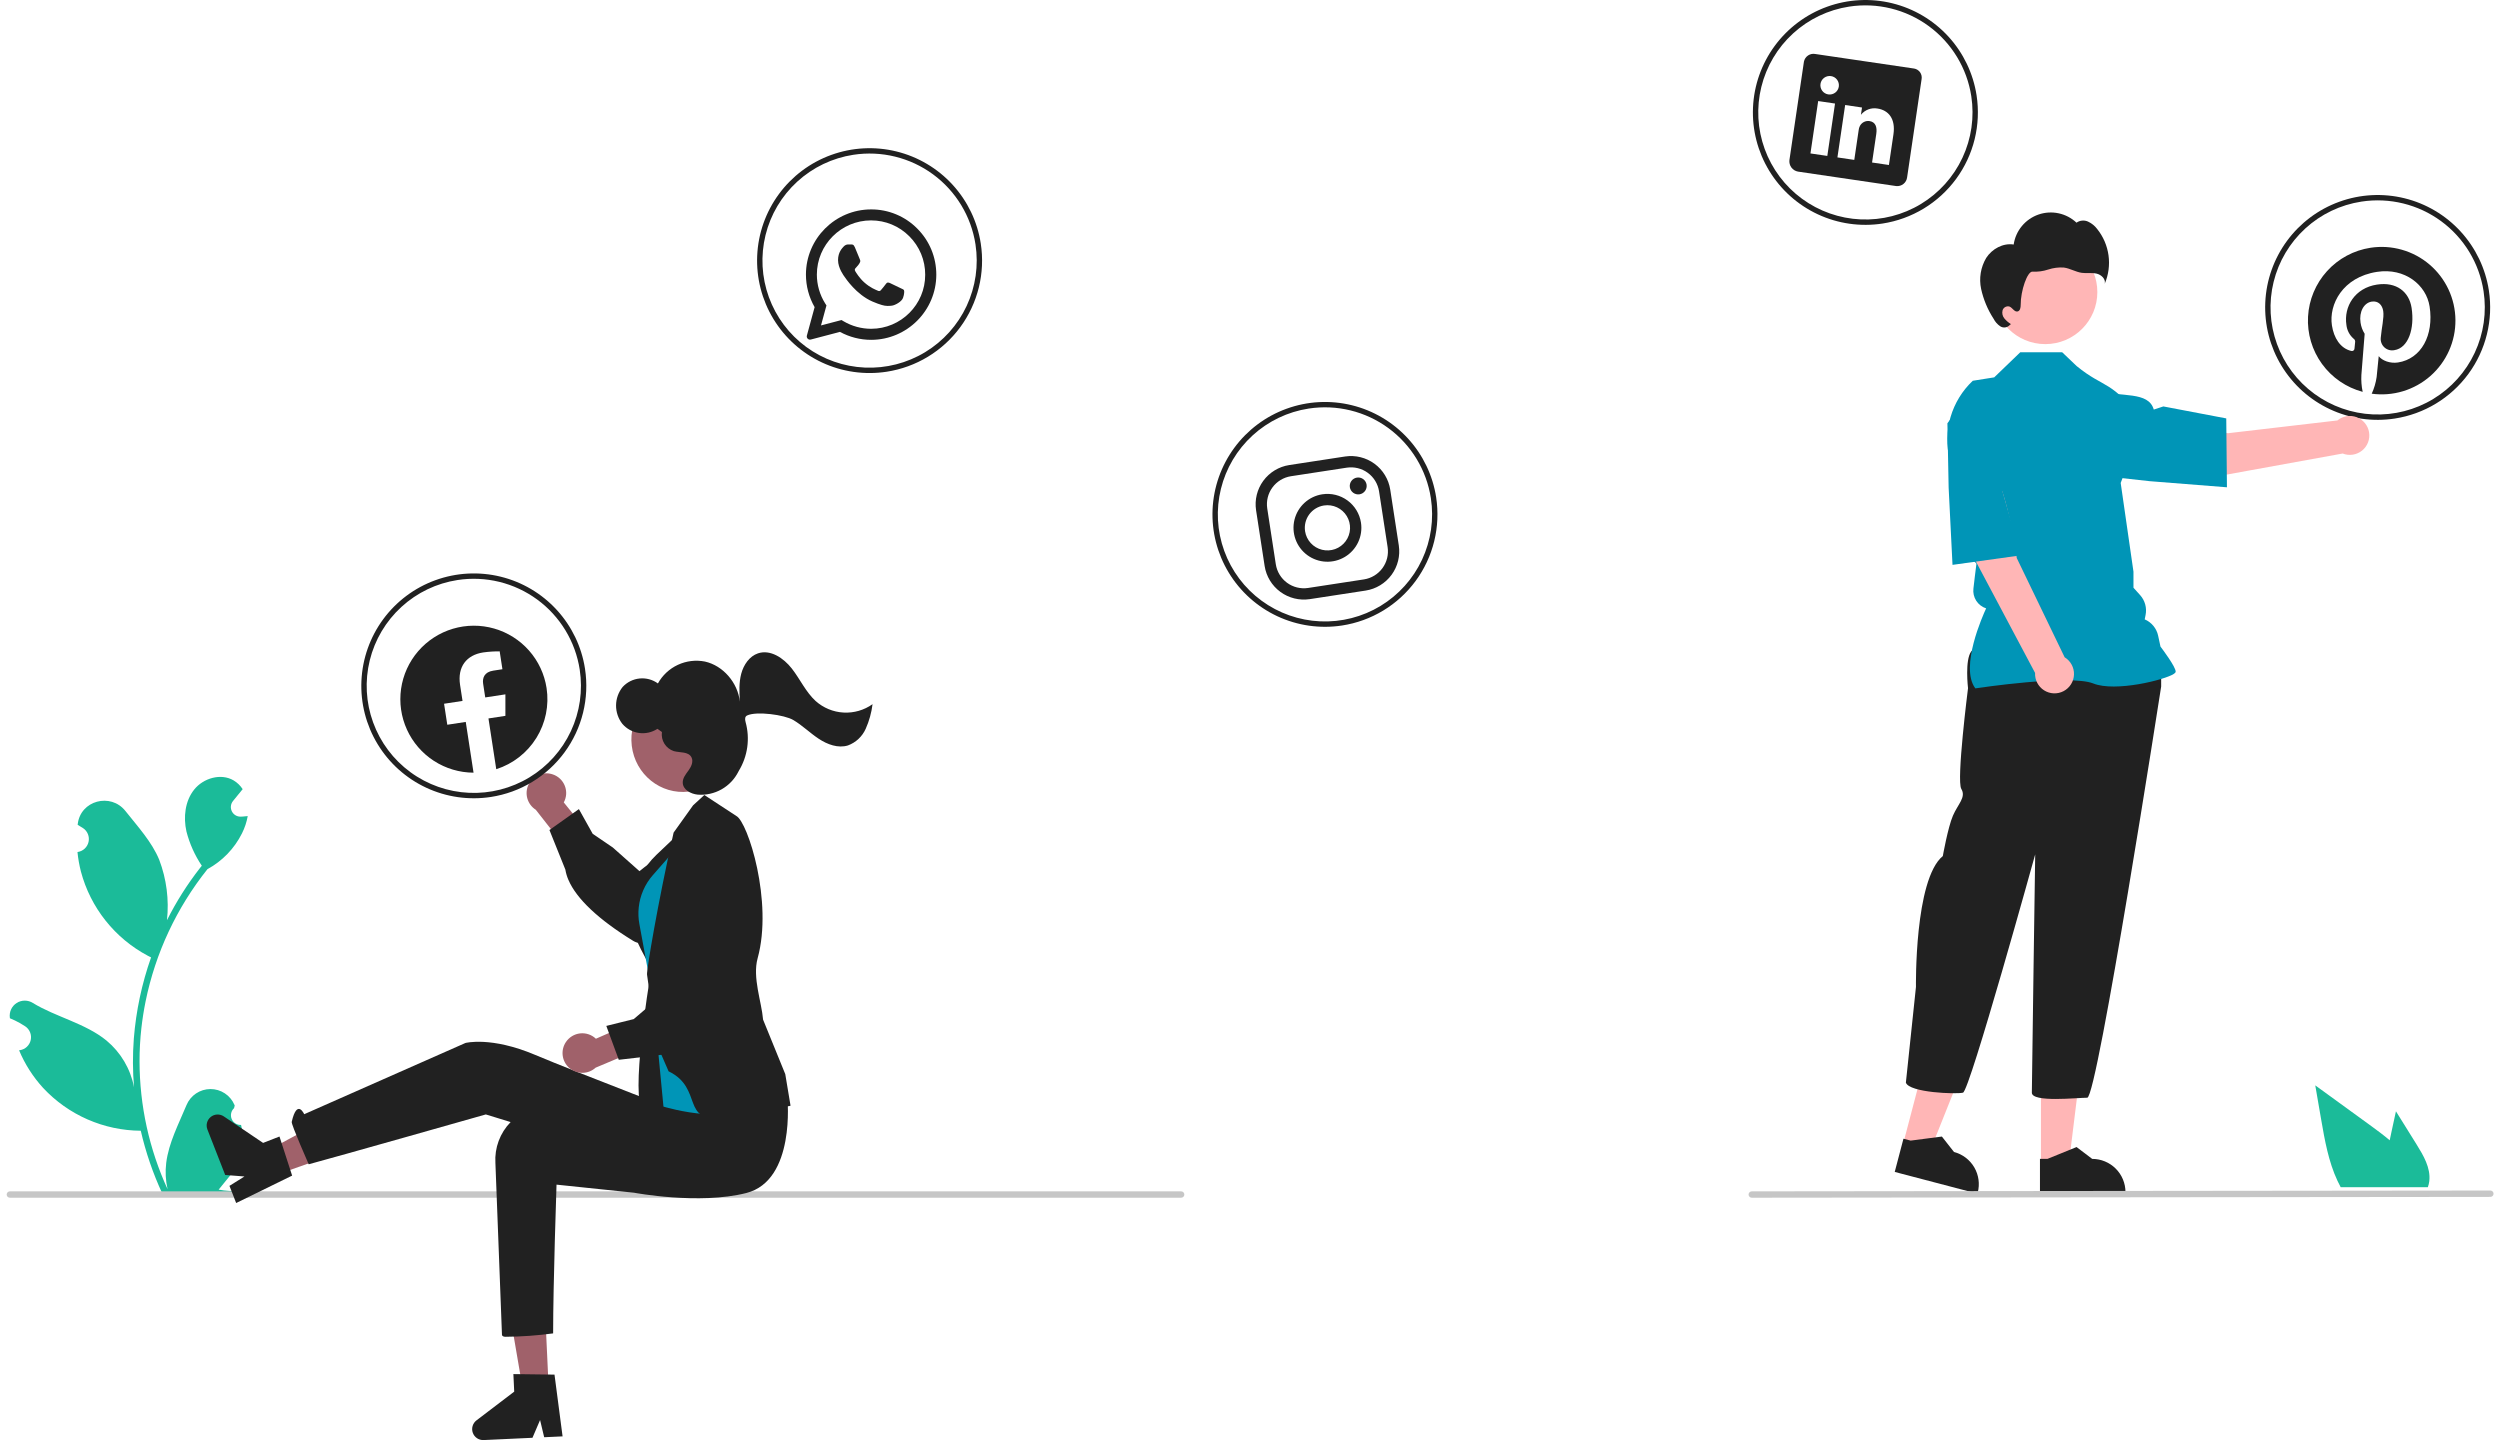 <svg width="776" height="447" viewBox="0 0 776 447" fill="none" xmlns="http://www.w3.org/2000/svg">
<g clip-path="url(#clip0_38_136)">
<g filter="url(#filter0_d_38_136)">
<path d="M71.826 349.178C71.211 349.206 70.602 349.045 70.082 348.715C69.561 348.386 69.154 347.905 68.917 347.337C68.679 346.769 68.622 346.142 68.753 345.541C68.884 344.939 69.197 344.392 69.649 343.975C69.725 343.674 69.779 343.458 69.855 343.157C69.828 343.091 69.801 343.026 69.773 342.961C69.153 341.497 68.115 340.25 66.788 339.375C65.46 338.5 63.904 338.036 62.314 338.042C60.724 338.048 59.172 338.523 57.851 339.408C56.531 340.293 55.501 341.548 54.892 343.016C52.458 348.874 49.36 354.741 48.597 360.935C48.261 363.673 48.402 366.448 49.016 369.137C43.299 356.676 40.331 343.132 40.312 329.424C40.31 325.984 40.502 322.547 40.884 319.129C41.201 316.326 41.64 313.543 42.201 310.781C45.265 295.791 51.843 281.742 61.396 269.786C66.019 267.265 69.758 263.389 72.109 258.679C72.961 256.986 73.563 255.178 73.896 253.313C73.375 253.381 72.845 253.424 72.323 253.458C72.161 253.467 71.99 253.475 71.827 253.484L71.766 253.487C71.193 253.512 70.624 253.372 70.129 253.082C69.634 252.793 69.233 252.366 68.975 251.854C68.716 251.342 68.612 250.766 68.673 250.196C68.735 249.626 68.96 249.086 69.321 248.641C69.547 248.364 69.772 248.087 69.997 247.81C70.339 247.383 70.69 246.965 71.032 246.537C71.071 246.497 71.109 246.454 71.143 246.409C71.536 245.922 71.93 245.444 72.323 244.957C71.605 243.843 70.639 242.91 69.501 242.231C65.56 239.924 60.122 241.522 57.275 245.085C54.419 248.648 53.88 253.646 54.872 258.098C55.848 261.885 57.461 265.48 59.643 268.727C59.429 269 59.207 269.265 58.993 269.538C55.086 274.559 51.68 279.951 48.825 285.636C49.52 279.267 48.691 272.825 46.408 266.838C44.093 261.259 39.756 256.561 35.936 251.738C31.348 245.945 21.939 248.473 21.131 255.817C21.123 255.888 21.116 255.959 21.108 256.03C21.675 256.35 22.231 256.689 22.774 257.048C23.457 257.504 23.986 258.155 24.292 258.917C24.598 259.678 24.666 260.514 24.489 261.315C24.311 262.116 23.896 262.845 23.297 263.406C22.698 263.967 21.943 264.334 21.131 264.459L21.048 264.472C21.25 266.515 21.608 268.54 22.117 270.529C23.593 276.083 26.201 281.272 29.778 285.771C33.354 290.27 37.822 293.982 42.902 296.675C43.236 296.845 43.561 297.016 43.894 297.179C41.026 305.302 39.227 313.763 38.542 322.35C38.154 327.416 38.177 332.505 38.61 337.567L38.584 337.387C37.49 331.758 34.485 326.679 30.077 323.008C23.53 317.633 14.281 315.654 7.218 311.334C6.467 310.853 5.594 310.596 4.702 310.594C3.81 310.591 2.936 310.844 2.183 311.322C1.43 311.8 0.83 312.483 0.453 313.291C0.076 314.099 -0.063 314.997 0.055 315.881C0.064 315.944 0.074 316.007 0.083 316.07C1.136 316.498 2.161 316.992 3.153 317.548C3.72 317.868 4.276 318.207 4.819 318.566C5.502 319.022 6.031 319.673 6.337 320.435C6.643 321.196 6.711 322.032 6.534 322.833C6.356 323.634 5.941 324.363 5.341 324.924C4.742 325.485 3.988 325.852 3.176 325.977L3.093 325.989C3.033 325.998 2.982 326.007 2.922 326.015C4.721 330.308 7.246 334.259 10.386 337.695C14.266 341.855 18.954 345.179 24.165 347.463C29.375 349.748 34.998 350.945 40.688 350.981H40.696C42.241 357.688 44.479 364.217 47.374 370.462H71.229C71.314 370.197 71.391 369.923 71.468 369.659C69.26 369.797 67.043 369.665 64.867 369.266C66.637 367.095 68.407 364.908 70.177 362.738C70.216 362.697 70.254 362.654 70.288 362.61C71.186 361.499 72.092 360.397 72.99 359.286L72.99 359.285C73.038 355.88 72.647 352.483 71.826 349.178Z" fill="#1BBB99"/>
</g>
<g filter="url(#filter1_d_38_136)">
<path d="M365.618 370.784C365.618 370.914 365.593 371.043 365.543 371.163C365.494 371.283 365.421 371.392 365.329 371.484C365.237 371.576 365.128 371.649 365.007 371.698C364.887 371.748 364.758 371.773 364.628 371.773H1.06C0.797 371.773 0.546 371.668 0.36 371.483C0.175 371.298 0.07 371.046 0.07 370.784C0.07 370.522 0.175 370.27 0.36 370.085C0.546 369.899 0.797 369.795 1.06 369.795H364.628C364.758 369.795 364.887 369.82 365.007 369.87C365.128 369.919 365.237 369.992 365.329 370.084C365.421 370.176 365.494 370.285 365.543 370.405C365.593 370.525 365.618 370.654 365.618 370.784Z" fill="#C6C6C6"/>
</g>
<path d="M171.575 240.369C172.422 240.651 173.195 241.116 173.843 241.73C174.49 242.344 174.994 243.092 175.32 243.922C175.647 244.751 175.787 245.643 175.732 246.533C175.676 247.422 175.426 248.289 174.999 249.072L183.751 259.923L178.449 266.846L166.305 251.349C165.037 250.545 164.108 249.304 163.694 247.861C163.28 246.418 163.41 244.873 164.06 243.52C164.709 242.166 165.833 241.098 167.219 240.517C168.604 239.936 170.154 239.884 171.575 240.369Z" fill="#A0616A"/>
<path d="M175.489 269.923L170.546 257.635L179.69 251.146L183.964 258.801L190.205 263.055L198.495 270.412C200.742 268.568 217.985 254.759 223.501 260.63C224.171 261.289 224.691 262.086 225.024 262.965C225.358 263.844 225.496 264.784 225.431 265.722C225.087 270.191 220.344 273.942 220.165 274.081L209.697 283.903C209.306 284.568 205.192 291.411 200.49 292.601C199.819 292.785 199.118 292.828 198.43 292.726C197.742 292.625 197.083 292.382 196.494 292.013C185.793 285.447 178.951 278.985 176.438 273.121C175.991 272.098 175.672 271.024 175.489 269.923Z" fill="#212121"/>
<path d="M170.307 430.743L162.256 431.118L156.973 400.264L168.857 399.709L170.307 430.743Z" fill="#A0616A"/>
<path d="M174.624 445.851L168.911 446.118L167.639 440.776L165.279 446.288L150.127 446.996C149.401 447.03 148.682 446.831 148.077 446.429C147.472 446.026 147.012 445.44 146.763 444.757C146.514 444.075 146.491 443.33 146.696 442.633C146.9 441.936 147.323 441.322 147.901 440.882L159.611 431.965L159.356 426.516L172.118 426.681L174.624 445.851Z" fill="#212121"/>
<path d="M86.247 364.494L83.313 356.993L110.876 342.117L124.798 350.862L86.247 364.494Z" fill="#A0616A"/>
<path d="M73.304 373.417L71.223 368.093L75.881 365.179L69.9 364.709L64.379 350.59C64.115 349.914 64.073 349.17 64.261 348.468C64.45 347.766 64.858 347.143 65.425 346.689C65.993 346.235 66.691 345.975 67.418 345.945C68.144 345.916 68.861 346.12 69.464 346.526L81.665 354.759L86.749 352.773L90.678 364.909L73.304 373.417Z" fill="#212121"/>
<path d="M244.583 342.166C244.583 342.166 241.239 363.499 225.433 365.078C209.626 366.658 195.056 359.541 195.056 359.541L150.798 345.92C150.798 345.92 103.723 359.286 95.82 361.393C95.82 361.393 90.369 349.028 90.551 348.23C92.232 340.881 94.422 345.852 94.422 345.852L144.476 323.738C144.476 323.738 152.379 321.632 166.078 327.424C179.777 333.216 216.476 347.177 216.476 347.177L244.583 342.166Z" fill="#212121"/>
<path d="M244.401 340.858C244.401 340.858 247.037 366.414 231.639 370.318C217.003 374.029 196.813 370.222 196.813 370.222L172.745 367.711C172.745 367.711 171.691 398.615 171.691 413.884C166.801 414.548 161.873 414.9 156.938 414.937C155.885 414.937 155.815 414.385 155.815 414.385L153.774 360.973C153.631 358.651 153.976 356.325 154.786 354.144C155.597 351.962 156.856 349.975 158.481 348.31C160.107 346.644 162.063 345.337 164.225 344.472C166.386 343.608 168.705 343.205 171.032 343.29C172.168 343.334 173.36 343.414 174.607 343.531C189.414 344.95 207.796 341.934 207.796 341.934L244.401 340.858Z" fill="#212121"/>
<path d="M201.692 303.785C201.692 303.785 195.442 341.56 199.666 344.575C203.89 347.591 209.683 347.602 209.683 347.602L211.03 326.746L201.692 303.785Z" fill="#212121"/>
<path d="M212.118 257.393L203.76 265.33C199.876 269.019 197.301 273.873 196.426 279.156C195.551 284.439 196.424 289.863 198.913 294.606L202.908 302.219L212.118 257.393Z" fill="#212121"/>
<path d="M213.987 258.728L202.662 271.618C200.177 274.447 198.637 277.98 198.256 281.726C198.084 283.427 198.153 285.143 198.463 286.824L202.73 310.009L205.938 343.491C205.938 343.491 230.703 350.989 233.238 339.411C235.773 327.832 213.987 258.728 213.987 258.728Z" fill="#0095B7"/>
<path d="M207.53 332.535L203.909 324.213L200.837 302.517C200.669 301.254 204.108 280.598 209.086 258.436L215.137 249.972L218.627 246.774L228.569 253.287C232.155 255.183 239.997 279.927 235.17 297.437C233.51 303.461 236.412 310.96 236.86 316.494L243.75 333.414L245.382 343.199L245.133 343.293C244.884 343.388 240.897 343.927 224.617 346.638C211.128 348.884 218.514 337.831 207.53 332.535Z" fill="#212121"/>
<path d="M175.663 323.444C176.158 322.702 176.81 322.077 177.572 321.614C178.335 321.151 179.189 320.861 180.076 320.763C180.963 320.666 181.861 320.764 182.705 321.051C183.55 321.338 184.322 321.806 184.966 322.423L197.738 316.828L203.034 323.755L184.886 331.404C183.777 332.417 182.335 332.987 180.833 333.008C179.331 333.029 177.873 332.499 176.736 331.517C175.6 330.536 174.862 329.172 174.665 327.684C174.467 326.196 174.822 324.687 175.663 323.444Z" fill="#A0616A"/>
<path d="M205.23 327.417L192.068 328.963L188.198 318.444L196.711 316.328L202.455 311.425L211.733 305.358C210.541 302.708 201.726 282.46 208.841 278.679C209.653 278.206 210.559 277.913 211.495 277.822C212.431 277.731 213.376 277.844 214.264 278.152C218.49 279.656 220.869 285.213 220.956 285.422L227.697 298.092C228.237 298.643 233.767 304.404 233.684 309.251C233.686 309.946 233.543 310.633 233.265 311.27C232.987 311.907 232.579 312.479 232.068 312.95C222.922 321.549 214.889 326.453 208.567 327.339C207.462 327.503 206.341 327.529 205.23 327.417Z" fill="#212121"/>
<path d="M213.782 245.709C222.482 244.667 228.67 236.618 227.605 227.731C226.539 218.844 218.623 212.483 209.923 213.525C201.224 214.567 195.035 222.616 196.101 231.503C197.166 240.39 205.082 246.751 213.782 245.709Z" fill="#A0616A"/>
<path d="M253.167 217.591C250.115 214.792 248.346 210.804 245.781 207.517C243.215 204.23 239.11 201.505 235.274 202.801C232.63 203.694 230.82 206.337 230.078 209.131C229.337 211.925 229.491 214.889 229.65 217.793C229.006 211.864 224.414 206.592 218.811 205.346C215.972 204.789 213.029 205.147 210.406 206.368C207.784 207.589 205.616 209.61 204.216 212.14C202.578 210.951 200.56 210.403 198.545 210.602C196.53 210.8 194.658 211.731 193.284 213.217C191.972 214.832 191.246 216.844 191.225 218.924C191.204 221.005 191.889 223.031 193.168 224.672C194.485 226.214 196.319 227.222 198.327 227.508C200.336 227.793 202.379 227.336 204.074 226.223L205.46 227.221C205.284 228.487 205.558 229.775 206.235 230.859C206.913 231.943 207.95 232.754 209.165 233.152C211.113 233.679 213.721 233.24 214.65 235.105C215.299 236.409 214.565 237.971 213.725 239.133C212.884 240.295 211.867 241.512 211.924 242.974C212.011 245.179 214.453 246.439 216.562 246.654C219.14 246.856 221.719 246.284 223.97 245.012C226.221 243.74 228.041 241.826 229.197 239.515C229.241 239.424 229.291 239.333 229.346 239.241C230.701 237.003 231.586 234.512 231.946 231.921C232.307 229.33 232.134 226.692 231.44 224.17C231.158 223.18 231.23 222.41 231.898 222.087C234.784 220.694 243.476 221.853 246.263 223.507C249.05 225.161 251.404 227.51 254.112 229.301C256.821 231.093 260.146 232.327 263.199 231.385C264.42 230.934 265.537 230.244 266.485 229.354C267.434 228.464 268.194 227.393 268.722 226.204C269.799 223.779 270.513 221.208 270.841 218.575C268.22 220.439 265.043 221.357 261.831 221.178C258.62 220.999 255.564 219.734 253.167 217.591Z" fill="#212121"/>
<path d="M255.566 323.073L255.558 323.062L255.566 323.084V323.073Z" fill="#212121"/>
<path d="M152.366 247.38C145.539 248.426 138.556 247.426 132.298 244.506C126.04 241.586 120.79 236.877 117.21 230.975C113.63 225.073 111.882 218.242 112.188 211.347C112.493 204.452 114.837 197.803 118.924 192.239C123.01 186.676 128.656 182.448 135.148 180.091C141.639 177.734 148.684 177.354 155.391 178.998C162.099 180.642 168.168 184.237 172.831 189.328C177.494 194.419 180.542 200.777 181.589 207.599C182.284 212.128 182.079 216.75 180.987 221.201C179.894 225.652 177.936 229.844 175.222 233.538C172.508 237.232 169.093 240.355 165.172 242.731C161.25 245.106 156.899 246.686 152.366 247.38ZM142.032 180.039C135.53 181.035 129.47 183.936 124.618 188.374C119.767 192.812 116.341 198.588 114.774 204.972C113.207 211.355 113.569 218.06 115.816 224.238C118.062 230.416 122.091 235.789 127.393 239.679C132.696 243.568 139.033 245.799 145.604 246.089C152.175 246.38 158.685 244.716 164.31 241.31C169.935 237.903 174.423 232.906 177.206 226.95C179.989 220.994 180.942 214.348 179.945 207.851C179.283 203.537 177.777 199.396 175.514 195.663C173.25 191.931 170.273 188.681 166.752 186.098C163.232 183.516 159.237 181.651 154.995 180.612C150.753 179.572 146.349 179.377 142.032 180.039Z" fill="#212121"/>
<path d="M275.213 115.387C268.386 116.433 261.402 115.433 255.144 112.513C248.887 109.593 243.636 104.884 240.056 98.982C236.477 93.079 234.729 86.249 235.034 79.354C235.339 72.459 237.683 65.809 241.77 60.246C245.857 54.682 251.503 50.455 257.994 48.098C264.485 45.741 271.53 45.361 278.238 47.005C284.945 48.649 291.014 52.243 295.677 57.334C300.341 62.425 303.388 68.784 304.435 75.606C305.13 80.135 304.926 84.757 303.833 89.208C302.741 93.658 300.782 97.85 298.069 101.544C295.355 105.238 291.94 108.362 288.018 110.737C284.097 113.113 279.745 114.693 275.213 115.387ZM264.878 48.046C258.377 49.042 252.317 51.943 247.465 56.381C242.613 60.819 239.187 66.595 237.62 72.978C236.053 79.362 236.416 86.067 238.662 92.245C240.908 98.422 244.938 103.796 250.24 107.685C255.542 111.575 261.879 113.806 268.451 114.096C275.022 114.387 281.531 112.723 287.156 109.316C292.781 105.91 297.269 100.912 300.052 94.957C302.835 89.001 303.789 82.355 302.792 75.858C301.455 67.145 296.709 59.321 289.599 54.105C282.489 48.889 273.596 46.71 264.878 48.046Z" fill="#212121"/>
<path d="M416.562 194.159C409.735 195.205 402.752 194.205 396.494 191.285C390.236 188.364 384.985 183.655 381.406 177.753C377.826 171.851 376.078 165.021 376.383 158.126C376.688 151.231 379.033 144.581 383.119 139.018C387.206 133.454 392.852 129.226 399.344 126.87C405.835 124.513 412.88 124.132 419.587 125.776C426.295 127.42 432.364 131.015 437.027 136.106C441.69 141.197 444.738 147.555 445.785 154.377C446.48 158.907 446.275 163.529 445.183 167.979C444.09 172.43 442.132 176.622 439.418 180.316C436.704 184.01 433.289 187.134 429.368 189.509C425.446 191.884 421.095 193.464 416.562 194.159ZM406.228 126.817C399.726 127.814 393.666 130.714 388.814 135.152C383.962 139.59 380.536 145.366 378.97 151.75C377.403 158.134 377.765 164.838 380.012 171.016C382.258 177.194 386.287 182.567 391.589 186.457C396.891 190.347 403.229 192.578 409.8 192.868C416.371 193.158 422.881 191.495 428.506 188.088C434.131 184.681 438.619 179.684 441.402 173.728C444.185 167.773 445.138 161.126 444.141 154.629C442.804 145.917 438.058 138.092 430.948 132.877C423.838 127.661 414.946 125.481 406.228 126.817Z" fill="#212121"/>
<path d="M584.31 69.392C577.483 70.438 570.5 69.438 564.242 66.518C557.984 63.598 552.734 58.889 549.154 52.986C545.574 47.084 543.827 40.254 544.132 33.359C544.437 26.464 546.781 19.814 550.868 14.251C554.954 8.687 560.6 4.46 567.092 2.103C573.583 -0.254 580.628 -0.635 587.335 1.009C594.043 2.654 600.112 6.248 604.775 11.339C609.438 16.43 612.486 22.789 613.533 29.611C614.228 34.14 614.023 38.762 612.931 43.213C611.839 47.663 609.88 51.855 607.166 55.549C604.452 59.243 601.037 62.367 597.116 64.742C593.194 67.117 588.843 68.697 584.31 69.392ZM573.976 2.051C567.474 3.047 561.414 5.948 556.562 10.386C551.711 14.823 548.285 20.6 546.718 26.983C545.151 33.367 545.513 40.072 547.76 46.249C550.006 52.427 554.035 57.801 559.337 61.69C564.64 65.58 570.977 67.811 577.548 68.101C584.119 68.391 590.629 66.728 596.254 63.321C601.879 59.914 606.367 54.917 609.15 48.962C611.933 43.006 612.886 36.359 611.889 29.862C610.552 21.15 605.807 13.326 598.696 8.11C591.586 2.894 582.694 0.715 573.976 2.051Z" fill="#212121"/>
<path d="M743.32 129.92C736.494 130.966 729.51 129.965 723.252 127.045C716.994 124.125 711.744 119.416 708.164 113.514C704.585 107.612 702.837 100.781 703.142 93.886C703.447 86.992 705.791 80.342 709.878 74.778C713.965 69.215 719.611 64.987 726.102 62.63C732.593 60.273 739.638 59.893 746.345 61.537C753.053 63.181 759.122 66.776 763.785 71.867C768.448 76.958 771.496 83.316 772.543 90.138C773.947 99.286 771.657 108.616 766.176 116.077C760.696 123.537 752.474 128.517 743.32 129.92ZM732.986 62.578C726.484 63.574 720.425 66.475 715.573 70.913C710.721 75.351 707.295 81.127 705.728 87.511C704.161 93.894 704.524 100.599 706.77 106.777C709.016 112.955 713.045 118.328 718.348 122.218C723.65 126.107 729.987 128.338 736.558 128.629C743.129 128.919 749.639 127.256 755.264 123.849C760.889 120.442 765.377 115.445 768.16 109.489C770.943 103.533 771.896 96.887 770.899 90.39C769.562 81.678 764.817 73.853 757.707 68.637C750.597 63.422 741.704 61.242 732.986 62.578Z" fill="#212121"/>
<g filter="url(#filter2_d_38_136)">
<path d="M418.051 141.163C420.351 140.818 422.695 141.396 424.57 142.771C426.445 144.147 427.699 146.208 428.059 148.504L430.72 165.845C431.066 168.143 430.487 170.485 429.111 172.359C427.734 174.233 425.672 175.486 423.373 175.845L406.021 178.505C403.721 178.85 401.377 178.272 399.502 176.896C397.627 175.521 396.373 173.46 396.014 171.163L393.352 153.823C393.007 151.524 393.585 149.182 394.962 147.309C396.338 145.435 398.401 144.181 400.699 143.822L418.051 141.163ZM417.519 137.695L400.167 140.354C396.949 140.857 394.062 142.612 392.135 145.235C390.208 147.858 389.398 151.137 389.882 154.355L392.543 171.695C393.046 174.91 394.802 177.796 397.427 179.721C400.052 181.647 403.333 182.456 406.553 181.972L423.906 179.313C427.123 178.811 430.01 177.056 431.937 174.433C433.864 171.809 434.674 168.531 434.19 165.313L431.529 147.973C431.026 144.757 429.27 141.872 426.645 139.946C424.02 138.021 420.739 137.211 417.519 137.695Z" fill="#212121"/>
</g>
<g filter="url(#filter3_d_38_136)">
<path d="M421.985 149.435C421.296 149.539 420.595 149.366 420.034 148.953C419.473 148.54 419.1 147.922 418.995 147.234C418.89 146.546 419.063 145.845 419.476 145.284C419.888 144.723 420.506 144.349 421.195 144.244C421.883 144.139 422.585 144.311 423.146 144.722C423.708 145.134 424.083 145.751 424.189 146.439C424.295 147.127 424.124 147.828 423.713 148.39C423.301 148.951 422.684 149.327 421.996 149.433L421.985 149.435Z" fill="#212121"/>
</g>
<g filter="url(#filter4_d_38_136)">
<path d="M410.972 152.897C412.345 152.687 413.749 152.888 415.007 153.475C416.266 154.062 417.322 155.01 418.042 156.196C418.762 157.383 419.113 158.757 419.052 160.144C418.991 161.53 418.519 162.868 417.697 163.987C416.875 165.105 415.74 165.956 414.434 166.43C413.129 166.904 411.712 166.98 410.363 166.649C409.014 166.319 407.794 165.596 406.856 164.572C405.918 163.548 405.305 162.27 405.095 160.898C404.955 159.987 404.996 159.057 405.216 158.162C405.435 157.267 405.829 156.424 406.375 155.681C406.921 154.938 407.608 154.31 408.396 153.832C409.185 153.355 410.06 153.037 410.972 152.897ZM410.439 149.429C408.38 149.745 406.461 150.664 404.924 152.069C403.387 153.475 402.302 155.304 401.806 157.326C401.31 159.348 401.425 161.472 402.136 163.429C402.847 165.385 404.124 167.087 405.803 168.319C407.482 169.551 409.49 170.258 411.571 170.35C413.652 170.442 415.714 169.915 417.496 168.836C419.277 167.757 420.699 166.174 421.58 164.288C422.462 162.401 422.764 160.296 422.448 158.238C422.024 155.479 420.521 153.001 418.269 151.349C416.017 149.697 413.201 149.006 410.439 149.429Z" fill="#212121"/>
</g>
<g filter="url(#filter5_d_38_136)">
<path d="M735.808 72.904C730.61 73.701 725.846 76.26 722.314 80.153C718.783 84.046 716.7 89.035 716.414 94.281C716.129 99.528 717.659 104.713 720.747 108.965C723.836 113.218 728.294 116.279 733.374 117.634C733.012 115.909 732.877 114.143 732.972 112.383C733.124 110.479 733.99 99.608 733.99 99.608C733.323 98.558 732.888 97.377 732.714 96.145C732.2 92.793 733.755 89.992 736.18 89.62C738.242 89.304 739.469 90.697 739.753 92.545C740.07 94.615 739.221 97.908 738.984 100.879C738.93 101.431 739.008 101.988 739.209 102.504C739.411 103.021 739.731 103.483 740.144 103.853C740.557 104.223 741.052 104.491 741.587 104.635C742.123 104.78 742.685 104.796 743.229 104.683C747.513 104.026 749.558 98.08 748.557 91.558C747.796 86.6 743.883 83.406 737.81 84.337C730.949 85.388 727.451 91.165 728.328 96.88C728.508 98.501 729.283 99.999 730.504 101.083C730.707 101.205 730.867 101.387 730.96 101.605C731.053 101.823 731.074 102.065 731.021 102.296C730.973 102.727 730.884 103.764 730.835 104.185C730.834 104.31 730.804 104.433 730.746 104.544C730.688 104.655 730.604 104.75 730.502 104.823C730.4 104.895 730.282 104.942 730.158 104.959C730.034 104.977 729.908 104.965 729.79 104.923C726.429 104.116 724.423 100.888 723.825 96.991C722.84 90.569 727.084 82.033 737.835 80.385C746.474 79.061 753.122 84.44 754.151 91.145C755.513 100.02 751.588 107.401 744.313 108.516C741.868 108.891 739.371 107.92 738.354 106.546C738.354 106.546 737.84 111.958 737.712 113.011C737.452 114.807 736.937 116.556 736.182 118.206C739.436 118.648 742.747 118.385 745.891 117.436C749.034 116.486 751.937 114.872 754.401 112.704C756.866 110.535 758.835 107.862 760.175 104.865C761.515 101.869 762.194 98.62 762.167 95.339C762.14 92.057 761.407 88.82 760.017 85.846C758.628 82.873 756.615 80.232 754.115 78.104C751.615 75.977 748.686 74.411 745.528 73.514C742.369 72.616 739.054 72.408 735.808 72.904Z" fill="#212121"/>
</g>
<g filter="url(#filter6_d_38_136)">
<path d="M596.966 18.252L566.481 13.763C565.697 13.609 564.884 13.772 564.221 14.216C563.557 14.661 563.098 15.35 562.943 16.133L562.94 16.147L558.438 46.679C558.338 47.503 558.558 48.335 559.053 49.002C559.548 49.669 560.28 50.122 561.098 50.266L591.575 54.754C592.382 54.84 593.19 54.606 593.825 54.101C594.46 53.597 594.87 52.862 594.967 52.057L599.469 21.525C599.59 20.785 599.413 20.027 598.975 19.417C598.538 18.808 597.876 18.397 597.135 18.275C597.079 18.266 597.023 18.258 596.966 18.252ZM570.196 45.398L564.963 44.627L567.36 28.368L572.593 29.139L570.196 45.398ZM570.522 26.308L570.485 26.302C569.733 26.187 569.057 25.778 568.606 25.165C568.155 24.553 567.966 23.787 568.079 23.034C568.192 22.282 568.599 21.606 569.211 21.153C569.822 20.701 570.588 20.509 571.341 20.619C572.094 20.73 572.772 21.134 573.227 21.744C573.682 22.354 573.877 23.119 573.769 23.871C573.66 24.624 573.258 25.303 572.649 25.76C572.041 26.217 571.276 26.414 570.522 26.308ZM589.321 48.214L584.088 47.444L585.399 38.553C585.713 36.423 585.166 34.856 583.273 34.577C582.68 34.495 582.076 34.598 581.544 34.873C581.013 35.148 580.58 35.581 580.305 36.112C580.104 36.505 579.979 36.931 579.934 37.37L578.569 46.631L573.336 45.86L575.733 29.601L580.966 30.372L580.633 32.634C581.231 31.881 582.021 31.302 582.92 30.959C583.819 30.617 584.793 30.522 585.742 30.686C589.177 31.192 591.442 33.837 590.722 38.715L589.321 48.214Z" fill="#212121"/>
</g>
<g filter="url(#filter7_d_38_136)">
<path fill-rule="evenodd" clip-rule="evenodd" d="M169.657 209.566C168.995 205.257 167.112 201.228 164.229 197.956C161.347 194.684 157.587 192.305 153.394 191.102C149.201 189.899 144.751 189.922 140.571 191.167C136.391 192.413 132.655 194.83 129.806 198.131C126.958 201.432 125.115 205.48 124.497 209.796C123.879 214.111 124.511 218.513 126.319 222.48C128.126 226.448 131.034 229.814 134.696 232.182C138.359 234.549 142.624 235.819 146.986 235.839L144.569 220.084L138.838 220.962L137.837 214.442L143.568 213.564L142.806 208.595C141.938 202.945 144.829 199.305 149.982 198.516C151.678 198.28 153.389 198.169 155.101 198.182L155.953 203.732L153.106 204.168C150.305 204.597 149.695 206.469 149.969 208.255L150.618 212.485L156.876 211.526L156.877 218.199L151.619 219.004L154.037 234.761C159.216 233.107 163.634 229.661 166.498 225.043C169.361 220.424 170.482 214.936 169.657 209.566Z" fill="#212121"/>
</g>
<path d="M590.706 355.141L599.055 357.332L611.485 326.191L599.162 322.958L590.706 355.141Z" fill="#FFB6B6"/>
<path d="M588.124 363.768L613.8 370.506L613.885 370.181C614.581 367.533 614.195 364.716 612.814 362.351C611.432 359.987 609.166 358.267 606.516 357.572L602.76 352.785L593.075 354.045L590.833 353.456L588.124 363.768Z" fill="#212121"/>
<path d="M633.508 361.383H642.14L646.247 328.108L633.507 328.109L633.508 361.383Z" fill="#FFB6B6"/>
<path d="M633.204 370.382L659.75 370.381V370.046C659.75 367.308 658.662 364.681 656.724 362.745C654.786 360.809 652.158 359.721 649.418 359.721L644.568 356.044L635.521 359.721L633.204 359.721L633.204 370.382Z" fill="#212121"/>
<path d="M611.917 202.152C609.831 204.756 610.874 213.613 610.874 213.613C610.874 213.613 607.225 242.266 608.789 244.871C610.353 247.476 607.746 249.56 606.182 253.207C604.618 256.854 603.054 265.71 603.054 265.71C594.192 273.004 594.713 306.346 594.713 306.346L591.585 336.041C592.628 339.167 607.225 339.688 609.31 339.167C611.395 338.646 631.727 265.189 631.727 265.189C631.727 265.189 630.685 336.041 630.685 339.167C630.685 342.293 644.761 340.73 647.889 340.73C651.017 340.73 670.827 213.092 670.827 213.092V205.798L668.221 202.152C668.221 202.152 614.002 199.547 611.917 202.152Z" fill="#212121"/>
<path d="M634.855 106.814C643.781 106.814 651.017 99.583 651.017 90.664C651.017 81.744 643.781 74.514 634.855 74.514C625.93 74.514 618.694 81.744 618.694 90.664C618.694 99.583 625.93 106.814 634.855 106.814Z" fill="#FFB6B6"/>
<path d="M613.142 213.673L613.054 213.55C608.347 206.963 615.427 191.136 616.495 188.842C615.227 188.431 614.141 187.593 613.421 186.471C612.702 185.349 612.394 184.013 612.55 182.69L613.01 178.779L613.49 174.944L610.052 171.508L610.042 171.423L608.064 154.124L605.187 142.634C604.104 138.291 604.196 133.737 605.455 129.441C606.714 125.145 609.095 121.261 612.352 118.188L619.001 117.133L627.082 109.353H640.112L644.581 113.619C653.365 120.814 655.45 117.688 665.355 131.234L658.263 149.906L662.227 177.446L662.23 182.43L664.295 184.723C665.038 185.549 665.579 186.537 665.873 187.609C666.167 188.68 666.206 189.806 665.988 190.895L665.717 192.252C666.766 192.701 667.693 193.396 668.418 194.277C669.143 195.158 669.647 196.2 669.886 197.316L670.611 200.697C671.232 201.515 675.327 206.972 675.327 208.463C675.327 208.687 675.161 208.904 674.806 209.144C672.016 211.032 656.591 214.882 649.764 212.152C642.491 209.247 613.584 213.606 613.293 213.65L613.142 213.673Z" fill="#0095B7"/>
<path d="M604.932 148.16L618.37 145.532C623.339 152.948 626.007 173.228 626.007 173.228L640.864 204.018C641.777 204.572 642.527 205.358 643.037 206.296C643.547 207.235 643.8 208.291 643.768 209.358C643.737 210.426 643.423 211.466 642.859 212.372C642.294 213.279 641.499 214.02 640.555 214.52C639.611 215.019 638.551 215.26 637.483 215.217C636.416 215.175 635.378 214.85 634.477 214.276C633.576 213.703 632.843 212.9 632.353 211.952C631.863 211.003 631.633 209.941 631.688 208.875L612.31 172.394L604.932 148.16Z" fill="#FFB6B6"/>
<path d="M604.857 151.346L604.475 131.388L610.798 122.934C612.046 121.278 613.732 120.005 615.666 119.257C617.599 118.509 619.704 118.317 621.742 118.701C624.5 119.241 626.95 120.808 628.597 123.084C630.244 125.36 630.965 128.177 630.613 130.964C629.54 139.415 627.103 149.991 621.59 152.384L621.534 152.408L627.248 172.377L606.058 175.335L604.857 151.346Z" fill="#0095B7"/>
<path d="M691.559 134.474C691.559 134.474 671.508 130.366 662.87 132.636L660.965 146.187L685.423 148.356L727.17 140.773C728.162 141.165 729.24 141.288 730.295 141.129C731.35 140.969 732.343 140.534 733.175 139.867C734.008 139.2 734.648 138.325 735.032 137.331C735.417 136.336 735.531 135.258 735.363 134.205C735.195 133.152 734.752 132.163 734.078 131.337C733.404 130.51 732.523 129.877 731.524 129.501C730.526 129.125 729.446 129.02 728.394 129.196C727.342 129.372 726.355 129.823 725.534 130.504L691.559 134.474Z" fill="#FFB6B6"/>
<path d="M667.28 149.36L647.425 147.172L639.848 139.818C638.366 138.368 637.319 136.534 636.825 134.521C636.332 132.509 636.411 130.398 637.055 128.429C637.946 125.764 639.815 123.537 642.286 122.198C644.757 120.859 647.645 120.507 650.365 121.214C658.614 123.364 666.868 121.358 668.534 127.129L671.507 126.157L691.031 129.874L691.241 151.254L667.28 149.36Z" fill="#0095B7"/>
<path d="M616.524 80.052C618.339 77.246 621.744 75.377 625.046 75.902C625.353 73.797 626.232 71.816 627.588 70.175C628.944 68.535 630.724 67.297 632.735 66.598C634.746 65.898 636.91 65.764 638.992 66.208C641.074 66.653 642.995 67.66 644.544 69.119C645.053 68.761 645.647 68.54 646.267 68.478C646.887 68.416 647.512 68.515 648.082 68.765C649.219 69.282 650.207 70.075 650.957 71.071C652.852 73.432 654.07 76.262 654.483 79.26C654.895 82.258 654.487 85.311 653.301 88.095C653.704 86.63 652.234 85.251 650.749 84.922C649.264 84.593 647.706 84.904 646.2 84.69C644.27 84.415 642.534 83.296 640.601 83.045C638.962 82.938 637.317 83.149 635.758 83.666C634.199 84.184 632.557 84.404 630.916 84.316C629.289 84.123 627.193 90.285 627.221 94.626C627.227 95.448 627.057 96.504 626.253 96.679C625.262 96.894 624.688 95.528 623.745 95.155C623.31 95.031 622.845 95.08 622.445 95.292C622.046 95.504 621.745 95.863 621.606 96.292C621.487 96.729 621.474 97.188 621.568 97.631C621.663 98.073 621.862 98.487 622.148 98.837C622.728 99.532 623.416 100.128 624.186 100.604L623.798 100.926C623.429 101.315 622.936 101.564 622.404 101.631C621.872 101.697 621.333 101.576 620.881 101.288C619.991 100.686 619.27 99.865 618.787 98.905C616.967 96.093 615.666 92.978 614.945 89.707C614.235 86.405 614.799 82.957 616.524 80.052Z" fill="#212121"/>
<g filter="url(#filter8_d_38_136)">
<path d="M752.112 357.245L745.702 346.951L744.421 352.834C744.197 353.864 743.972 354.911 743.764 355.949C741.944 354.396 740.006 352.958 738.111 351.579C732.291 347.358 726.474 343.132 720.659 338.901L722.48 349.452C723.603 355.949 724.775 362.579 727.552 368.52C727.86 369.193 728.192 369.858 728.55 370.506H755.604C755.822 369.904 755.972 369.279 756.053 368.644C756.06 368.603 756.062 368.562 756.061 368.52C756.485 364.49 754.257 360.693 752.112 357.245Z" fill="#1BBB99"/>
</g>
<g filter="url(#filter9_d_38_136)">
<path d="M775.01 371.517L545.748 371.773C545.618 371.773 545.489 371.748 545.368 371.698C545.248 371.649 545.138 371.576 545.046 371.484C544.954 371.392 544.881 371.283 544.831 371.163C544.781 371.042 544.755 370.913 544.755 370.783C544.755 370.653 544.781 370.524 544.831 370.404C544.881 370.284 544.954 370.175 545.046 370.083C545.138 369.991 545.248 369.918 545.368 369.869C545.489 369.819 545.618 369.794 545.748 369.794L775.01 369.539C775.273 369.539 775.524 369.643 775.71 369.828C775.896 370.014 776 370.266 776 370.528C776 370.79 775.896 371.042 775.71 371.228C775.524 371.413 775.273 371.517 775.01 371.517Z" fill="#C6C6C6"/>
</g>
<g filter="url(#filter10_d_38_136)">
<path d="M284.708 66.941C282.837 65.051 280.607 63.551 278.15 62.532C275.693 61.511 273.057 60.991 270.396 61C259.249 61 250.163 70.085 250.163 81.233C250.163 84.806 251.103 88.277 252.858 91.339L250.455 100.164C250.253 100.906 250.93 101.589 251.674 101.393L260.719 99.016C263.679 100.629 267.007 101.486 270.396 101.486C281.544 101.486 290.629 92.401 290.629 81.254C290.629 75.843 288.526 70.759 284.708 66.941ZM270.396 98.056C267.375 98.056 264.414 97.24 261.821 95.709L261.209 95.341L254.839 97.015L256.533 90.808L256.125 90.175C254.446 87.495 253.555 84.396 253.553 81.233C253.553 71.964 261.107 64.41 270.376 64.41C274.868 64.41 279.094 66.165 282.258 69.35C283.825 70.91 285.067 72.766 285.912 74.809C286.756 76.852 287.187 79.043 287.179 81.254C287.22 90.523 279.665 98.056 270.396 98.056ZM279.625 85.48C279.114 85.235 276.623 84.01 276.174 83.826C275.705 83.663 275.378 83.581 275.031 84.071C274.684 84.581 273.724 85.725 273.438 86.051C273.153 86.398 272.846 86.439 272.336 86.174C271.825 85.929 270.192 85.378 268.273 83.663C266.762 82.315 265.762 80.661 265.455 80.151C265.17 79.641 265.415 79.375 265.68 79.11C265.905 78.885 266.19 78.518 266.435 78.232C266.68 77.946 266.783 77.721 266.946 77.395C267.109 77.048 267.028 76.762 266.905 76.517C266.783 76.272 265.762 73.781 265.353 72.76C264.945 71.78 264.516 71.903 264.21 71.882H263.23C262.883 71.882 262.352 72.005 261.882 72.515C261.433 73.025 260.127 74.251 260.127 76.741C260.127 79.232 261.944 81.641 262.189 81.968C262.434 82.315 265.762 87.419 270.825 89.604C272.03 90.135 272.969 90.441 273.704 90.665C274.908 91.053 276.011 90.992 276.889 90.87C277.869 90.727 279.89 89.645 280.298 88.46C280.727 87.276 280.727 86.276 280.584 86.051C280.441 85.827 280.135 85.725 279.625 85.48Z" fill="#212121"/>
</g>
</g>
<defs>
<filter id="filter0_d_38_136" x="-6.986" y="231.152" width="93.882" height="149.309" filterUnits="userSpaceOnUse" color-interpolation-filters="sRGB">
<feFlood flood-opacity="0" result="BackgroundImageFix"/>
<feColorMatrix in="SourceAlpha" type="matrix" values="0 0 0 0 0 0 0 0 0 0 0 0 0 0 0 0 0 0 127 0" result="hardAlpha"/>
<feOffset dx="3"/>
<feGaussianBlur stdDeviation="5"/>
<feComposite in2="hardAlpha" operator="out"/>
<feColorMatrix type="matrix" values="0 0 0 0 0.106 0 0 0 0 0.733 0 0 0 0 0.6 0 0 0 0.3 0"/>
<feBlend mode="normal" in2="BackgroundImageFix" result="effect1_dropShadow_38_136"/>
<feBlend mode="normal" in="SourceGraphic" in2="effect1_dropShadow_38_136" result="shape"/>
</filter>
<filter id="filter1_d_38_136" x="-5.93" y="361.795" width="381.547" height="17.977" filterUnits="userSpaceOnUse" color-interpolation-filters="sRGB">
<feFlood flood-opacity="0" result="BackgroundImageFix"/>
<feColorMatrix in="SourceAlpha" type="matrix" values="0 0 0 0 0 0 0 0 0 0 0 0 0 0 0 0 0 0 127 0" result="hardAlpha"/>
<feOffset dx="2"/>
<feGaussianBlur stdDeviation="4"/>
<feComposite in2="hardAlpha" operator="out"/>
<feColorMatrix type="matrix" values="0 0 0 0 0 0 0 0 0 0 0 0 0 0 0 0 0 0 0.2 0"/>
<feBlend mode="normal" in2="BackgroundImageFix" result="effect1_dropShadow_38_136"/>
<feBlend mode="normal" in="SourceGraphic" in2="effect1_dropShadow_38_136" result="shape"/>
</filter>
<filter id="filter2_d_38_136" x="385.745" y="137.558" width="52.582" height="52.551" filterUnits="userSpaceOnUse" color-interpolation-filters="sRGB">
<feFlood flood-opacity="0" result="BackgroundImageFix"/>
<feColorMatrix in="SourceAlpha" type="matrix" values="0 0 0 0 0 0 0 0 0 0 0 0 0 0 0 0 0 0 127 0" result="hardAlpha"/>
<feOffset dy="4"/>
<feGaussianBlur stdDeviation="2"/>
<feComposite in2="hardAlpha" operator="out"/>
<feColorMatrix type="matrix" values="0 0 0 0 0 0 0 0 0 0 0 0 0 0 0 0 0 0 0.15 0"/>
<feBlend mode="normal" in2="BackgroundImageFix" result="effect1_dropShadow_38_136"/>
<feBlend mode="normal" in="SourceGraphic" in2="effect1_dropShadow_38_136" result="shape"/>
</filter>
<filter id="filter3_d_38_136" x="414.965" y="144.214" width="13.255" height="13.251" filterUnits="userSpaceOnUse" color-interpolation-filters="sRGB">
<feFlood flood-opacity="0" result="BackgroundImageFix"/>
<feColorMatrix in="SourceAlpha" type="matrix" values="0 0 0 0 0 0 0 0 0 0 0 0 0 0 0 0 0 0 127 0" result="hardAlpha"/>
<feOffset dy="4"/>
<feGaussianBlur stdDeviation="2"/>
<feComposite in2="hardAlpha" operator="out"/>
<feColorMatrix type="matrix" values="0 0 0 0 0 0 0 0 0 0 0 0 0 0 0 0 0 0 0.15 0"/>
<feBlend mode="normal" in2="BackgroundImageFix" result="effect1_dropShadow_38_136"/>
<feBlend mode="normal" in="SourceGraphic" in2="effect1_dropShadow_38_136" result="shape"/>
</filter>
<filter id="filter4_d_38_136" x="397.503" y="149.308" width="29.067" height="29.052" filterUnits="userSpaceOnUse" color-interpolation-filters="sRGB">
<feFlood flood-opacity="0" result="BackgroundImageFix"/>
<feColorMatrix in="SourceAlpha" type="matrix" values="0 0 0 0 0 0 0 0 0 0 0 0 0 0 0 0 0 0 127 0" result="hardAlpha"/>
<feOffset dy="4"/>
<feGaussianBlur stdDeviation="2"/>
<feComposite in2="hardAlpha" operator="out"/>
<feColorMatrix type="matrix" values="0 0 0 0 0 0 0 0 0 0 0 0 0 0 0 0 0 0 0.15 0"/>
<feBlend mode="normal" in2="BackgroundImageFix" result="effect1_dropShadow_38_136"/>
<feBlend mode="normal" in="SourceGraphic" in2="effect1_dropShadow_38_136" result="shape"/>
</filter>
<filter id="filter5_d_38_136" x="712.38" y="72.641" width="53.787" height="53.773" filterUnits="userSpaceOnUse" color-interpolation-filters="sRGB">
<feFlood flood-opacity="0" result="BackgroundImageFix"/>
<feColorMatrix in="SourceAlpha" type="matrix" values="0 0 0 0 0 0 0 0 0 0 0 0 0 0 0 0 0 0 127 0" result="hardAlpha"/>
<feOffset dy="4"/>
<feGaussianBlur stdDeviation="2"/>
<feComposite in2="hardAlpha" operator="out"/>
<feColorMatrix type="matrix" values="0 0 0 0 0 0 0 0 0 0 0 0 0 0 0 0 0 0 0.15 0"/>
<feBlend mode="normal" in2="BackgroundImageFix" result="effect1_dropShadow_38_136"/>
<feBlend mode="normal" in="SourceGraphic" in2="effect1_dropShadow_38_136" result="shape"/>
</filter>
<filter id="filter6_d_38_136" x="551.415" y="12.706" width="49.091" height="49.065" filterUnits="userSpaceOnUse" color-interpolation-filters="sRGB">
<feFlood flood-opacity="0" result="BackgroundImageFix"/>
<feColorMatrix in="SourceAlpha" type="matrix" values="0 0 0 0 0 0 0 0 0 0 0 0 0 0 0 0 0 0 127 0" result="hardAlpha"/>
<feOffset dx="-3" dy="3"/>
<feGaussianBlur stdDeviation="2"/>
<feComposite in2="hardAlpha" operator="out"/>
<feColorMatrix type="matrix" values="0 0 0 0 0 0 0 0 0 0 0 0 0 0 0 0 0 0 0.15 0"/>
<feBlend mode="normal" in2="BackgroundImageFix" result="effect1_dropShadow_38_136"/>
<feBlend mode="normal" in="SourceGraphic" in2="effect1_dropShadow_38_136" result="shape"/>
</filter>
<filter id="filter7_d_38_136" x="120.267" y="190.216" width="53.654" height="53.623" filterUnits="userSpaceOnUse" color-interpolation-filters="sRGB">
<feFlood flood-opacity="0" result="BackgroundImageFix"/>
<feColorMatrix in="SourceAlpha" type="matrix" values="0 0 0 0 0 0 0 0 0 0 0 0 0 0 0 0 0 0 127 0" result="hardAlpha"/>
<feOffset dy="4"/>
<feGaussianBlur stdDeviation="2"/>
<feComposite in2="hardAlpha" operator="out"/>
<feColorMatrix type="matrix" values="0 0 0 0 0 0 0 0 0 0 0 0 0 0 0 0 0 0 0.15 0"/>
<feBlend mode="normal" in2="BackgroundImageFix" result="effect1_dropShadow_38_136"/>
<feBlend mode="normal" in="SourceGraphic" in2="effect1_dropShadow_38_136" result="shape"/>
</filter>
<filter id="filter8_d_38_136" x="708.659" y="326.901" width="55.454" height="51.605" filterUnits="userSpaceOnUse" color-interpolation-filters="sRGB">
<feFlood flood-opacity="0" result="BackgroundImageFix"/>
<feColorMatrix in="SourceAlpha" type="matrix" values="0 0 0 0 0 0 0 0 0 0 0 0 0 0 0 0 0 0 127 0" result="hardAlpha"/>
<feOffset dx="-2" dy="-2"/>
<feGaussianBlur stdDeviation="5"/>
<feComposite in2="hardAlpha" operator="out"/>
<feColorMatrix type="matrix" values="0 0 0 0 0.106 0 0 0 0 0.733 0 0 0 0 0.6 0 0 0 0.3 0"/>
<feBlend mode="normal" in2="BackgroundImageFix" result="effect1_dropShadow_38_136"/>
<feBlend mode="normal" in="SourceGraphic" in2="effect1_dropShadow_38_136" result="shape"/>
</filter>
<filter id="filter9_d_38_136" x="534.755" y="361.539" width="247.245" height="18.234" filterUnits="userSpaceOnUse" color-interpolation-filters="sRGB">
<feFlood flood-opacity="0" result="BackgroundImageFix"/>
<feColorMatrix in="SourceAlpha" type="matrix" values="0 0 0 0 0 0 0 0 0 0 0 0 0 0 0 0 0 0 127 0" result="hardAlpha"/>
<feOffset dx="-2"/>
<feGaussianBlur stdDeviation="4"/>
<feComposite in2="hardAlpha" operator="out"/>
<feColorMatrix type="matrix" values="0 0 0 0 0 0 0 0 0 0 0 0 0 0 0 0 0 0 0.2 0"/>
<feBlend mode="normal" in2="BackgroundImageFix" result="effect1_dropShadow_38_136"/>
<feBlend mode="normal" in="SourceGraphic" in2="effect1_dropShadow_38_136" result="shape"/>
</filter>
<filter id="filter10_d_38_136" x="246.163" y="61" width="48.466" height="48.486" filterUnits="userSpaceOnUse" color-interpolation-filters="sRGB">
<feFlood flood-opacity="0" result="BackgroundImageFix"/>
<feColorMatrix in="SourceAlpha" type="matrix" values="0 0 0 0 0 0 0 0 0 0 0 0 0 0 0 0 0 0 127 0" result="hardAlpha"/>
<feOffset dy="4"/>
<feGaussianBlur stdDeviation="2"/>
<feComposite in2="hardAlpha" operator="out"/>
<feColorMatrix type="matrix" values="0 0 0 0 0 0 0 0 0 0 0 0 0 0 0 0 0 0 0.15 0"/>
<feBlend mode="normal" in2="BackgroundImageFix" result="effect1_dropShadow_38_136"/>
<feBlend mode="normal" in="SourceGraphic" in2="effect1_dropShadow_38_136" result="shape"/>
</filter>
<clipPath id="clip0_38_136">
<rect width="776" height="447" fill="white"/>
</clipPath>
</defs>
</svg>
